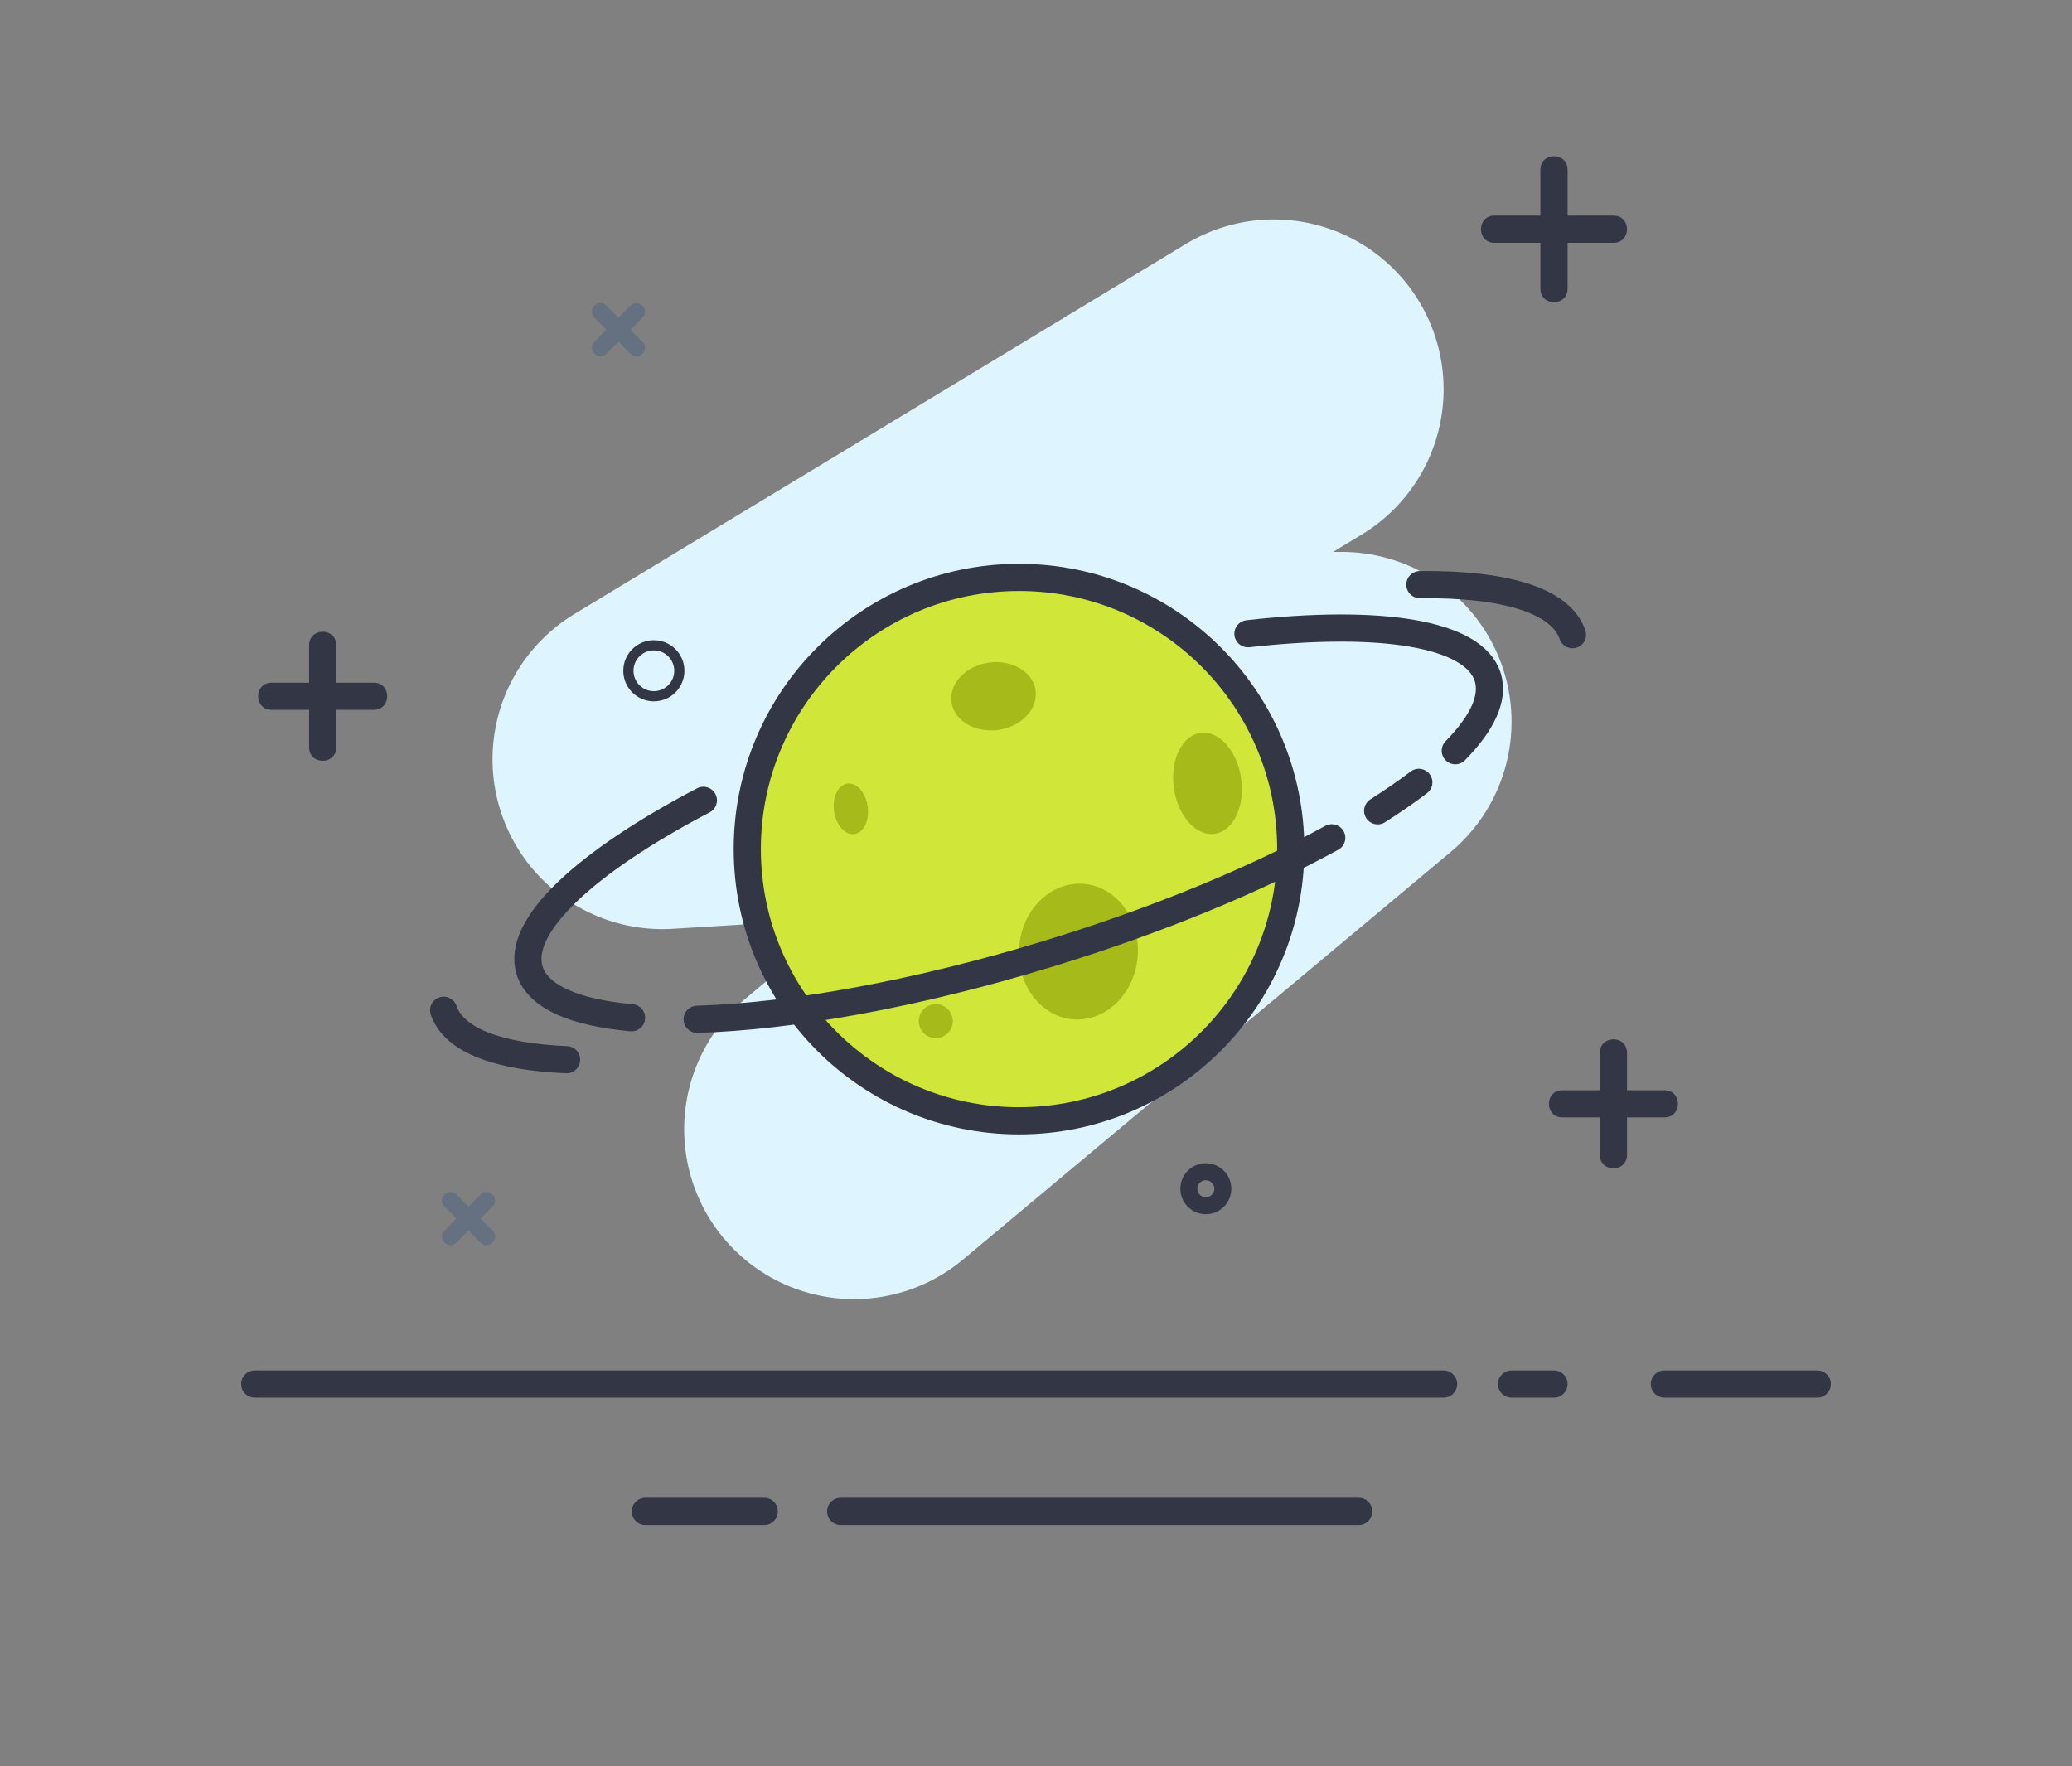 <?xml version="1.0" encoding="UTF-8"?>
<svg width="244px" height="208px" viewBox="0 0 244 208" version="1.1" xmlns="http://www.w3.org/2000/svg" xmlns:xlink="http://www.w3.org/1999/xlink">
    <rect x="0" y="0" width="244" height="208" fill="#808080" stroke="none"/>
    <!-- Generator: Sketch 55 (78076) - https://sketchapp.com -->
    <title>暂无更新、卫星</title>
    <desc>Created with Sketch.</desc>
    <g id="Page-1" stroke="none" stroke-width="1" fill="none" fill-rule="evenodd">
        <g id="亮背景时使用" transform="translate(-40, -904)">
            <g id="暂无更新、卫星" transform="translate(40, 904)">
                <g id="背景/彩">
                    <g id="-">
                        <g id="编组" transform="translate(28.4, 18.4)">
                            <polyline id="路径" stroke="#DEF5FF" stroke-width="40" stroke-linecap="round" stroke-linejoin="round" points="121.6 27.448 49.6 71.024 121.6 66.6 129.6 66.6 72.168 114.6"></polyline>
                            <path d="M1.6,146.2 C0.716,146.2 -5.68434189e-14,145.484 -5.68434189e-14,144.6 C-5.68434189e-14,143.716 0.716,143 1.6,143 L141.6,143 C142.484,143 143.2,143.716 143.2,144.6 C143.2,145.484 142.484,146.2 141.6,146.2 L1.6,146.2 Z M149.6,146.2 C148.716,146.2 148,145.484 148,144.6 C148,143.716 148.716,143 149.6,143 L154.6,143 C155.484,143 156.2,143.716 156.2,144.6 C156.2,145.484 155.484,146.2 154.6,146.2 L149.6,146.2 Z M167.6,146.2 C166.716,146.2 166,145.484 166,144.6 C166,143.716 166.716,143 167.6,143 L185.6,143 C186.484,143 187.2,143.716 187.2,144.6 C187.2,145.484 186.484,146.2 185.6,146.2 L167.6,146.2 Z M47.6,161.2 C46.716,161.2 46,160.484 46,159.6 C46,158.716 46.716,158 47.6,158 L61.6,158 C62.484,158 63.2,158.716 63.2,159.6 C63.2,160.484 62.484,161.2 61.6,161.2 L47.6,161.2 Z M70.6,161.2 C69.716,161.2 69,160.484 69,159.6 C69,158.716 69.716,158 70.6,158 L131.6,158 C132.484,158 133.2,158.716 133.2,159.6 C133.2,160.484 132.484,161.2 131.6,161.2 L70.6,161.2 Z M160,105.6 C160,103.467 163.2,103.467 163.2,105.6 L163.2,111.6 C163.2,112.484 162.484,113.2 161.6,113.2 L155.6,113.2 C153.467,113.2 153.467,110 155.6,110 L160,110 L160,105.6 Z M163.2,117.6 C163.2,119.733 160,119.733 160,117.6 L160,111.6 C160,110.716 160.716,110 161.6,110 L167.6,110 C169.733,110 169.733,113.2 167.6,113.2 L163.2,113.2 L163.2,117.6 Z M8,57.6 C8,55.467 11.2,55.467 11.2,57.6 L11.2,63.6 C11.2,64.484 10.484,65.2 9.6,65.2 L3.6,65.2 C1.467,65.2 1.467,62 3.6,62 L8,62 L8,57.6 Z M156.2,7 L161.6,7 C163.733,7 163.733,10.2 161.6,10.2 L156.2,10.2 L156.2,15.6 C156.2,17.733 153,17.733 153,15.6 L153,10.2 L147.6,10.2 C145.467,10.2 145.467,7 147.6,7 L153,7 L153,1.6 C153,-0.533 156.2,-0.533 156.2,1.6 L156.2,7 Z M11.2,69.6 C11.2,71.733 8,71.733 8,69.6 L8,63.6 C8,62.716 8.716,62 9.6,62 L15.6,62 C17.733,62 17.733,65.2 15.6,65.2 L11.2,65.2 L11.2,69.6 Z" id="Path-2" fill="#333745" fill-rule="nonzero"></path>
                            <path d="M28.186,122.286 C29.129,121.343 30.543,122.758 29.6,123.701 L27.479,125.822 C27.088,126.212 26.455,126.212 26.064,125.822 L23.943,123.701 C23,122.758 24.415,121.343 25.357,122.286 L26.772,123.701 L28.186,122.286 Z M25.357,127.943 C24.415,128.886 23,127.472 23.943,126.529 L26.064,124.408 C26.455,124.017 27.088,124.017 27.479,124.408 L29.6,126.529 C30.543,127.472 29.129,128.886 28.186,127.943 L26.772,126.529 L25.357,127.943 Z M45.843,17.6 C46.785,16.657 48.2,18.071 47.257,19.014 L45.136,21.136 C44.745,21.526 44.112,21.526 43.721,21.136 L41.6,19.014 C40.657,18.071 42.071,16.657 43.014,17.6 L44.428,19.014 L45.843,17.6 Z M43.014,23.257 C42.071,24.2 40.657,22.785 41.6,21.843 L43.721,19.721 C44.112,19.331 44.745,19.331 45.136,19.721 L47.257,21.843 C48.2,22.785 46.785,24.2 45.843,23.257 L44.428,21.843 L43.014,23.257 Z" id="Path复制" fill="#657180" fill-rule="nonzero"></path>
                        </g>
                    </g>
                </g>
                <g id="分组-2" transform="translate(48, 62.247)">
                    <circle id="椭圆形" stroke="#333745" stroke-width="3.2" fill="#D0E639" stroke-linecap="round" stroke-linejoin="round" cx="72" cy="37.753" r="32"></circle>
                    <ellipse id="椭圆形-copy" fill="#A6BB1A" transform="translate(69, 19.753) rotate(-8) translate(-69, -19.753) " cx="69" cy="19.753" rx="5" ry="4"></ellipse>
                    <circle id="椭圆形-copy-3" fill="#A6BB1A" transform="translate(62.2, 58.012) rotate(-8) translate(-62.2, -58.012) " cx="62.2" cy="58.012" r="2"></circle>
                    <ellipse id="椭圆形-copy-4" fill="#A6BB1A" transform="translate(52.2, 33.012) rotate(-8) translate(-52.2, -33.012) " cx="52.2" cy="33.012" rx="2" ry="3"></ellipse>
                    <ellipse id="椭圆形-copy-5" fill="#A6BB1A" transform="translate(94.2, 30.012) rotate(-8) translate(-94.2, -30.012) " cx="94.2" cy="30.012" rx="4" ry="6"></ellipse>
                    <ellipse id="椭圆形-copy-2" fill="#A6BB1A" transform="translate(78.998, 49.823) rotate(-86) translate(-78.998, -49.823) " cx="78.998" cy="49.823" rx="8" ry="7"></ellipse>
                    <path d="M85.768,2.557 C82.879,-12.808 78.063,-22.871 72.609,-22.871 C69.335,-22.871 66.29,-19.245 63.755,-13.021 M61.321,-5.686 C58.41,4.998 56.609,19.788 56.609,36.129 C56.609,49.637 57.84,62.085 59.911,72.03 M61.372,78.131 C61.929,80.158 62.527,82.035 63.159,83.745 M65.468,88.942 C67.618,92.901 70.043,95.129 72.609,95.129 C78.072,95.129 82.896,85.03 85.783,69.619" id="形状" stroke="#333745" stroke-width="3.2" stroke-linecap="round" stroke-linejoin="round" transform="translate(71.196, 36.129) rotate(-107) translate(-71.196, -36.129) "></path>
                    <path d="M70.637,-36 C66.86,-36 63.347,-31.658 60.422,-24.207 M69.181,104.092 C73.495,104.092 77.463,98.458 80.606,89.019" id="形状-copy" stroke="#333745" stroke-width="3.2" stroke-linecap="round" stroke-linejoin="round" transform="translate(70.514, 34.046) rotate(-109) translate(-70.514, -34.046) "></path>
                    <circle id="椭圆形" stroke="#333745" stroke-width="2" stroke-linecap="round" stroke-linejoin="round" cx="94" cy="77.753" r="2"></circle>
                    <circle id="椭圆形-copy-6" stroke="#333745" stroke-width="1.2" stroke-linecap="round" stroke-linejoin="round" cx="29" cy="16.753" r="3"></circle>
                </g>
            </g>
        </g>
    </g>
</svg>